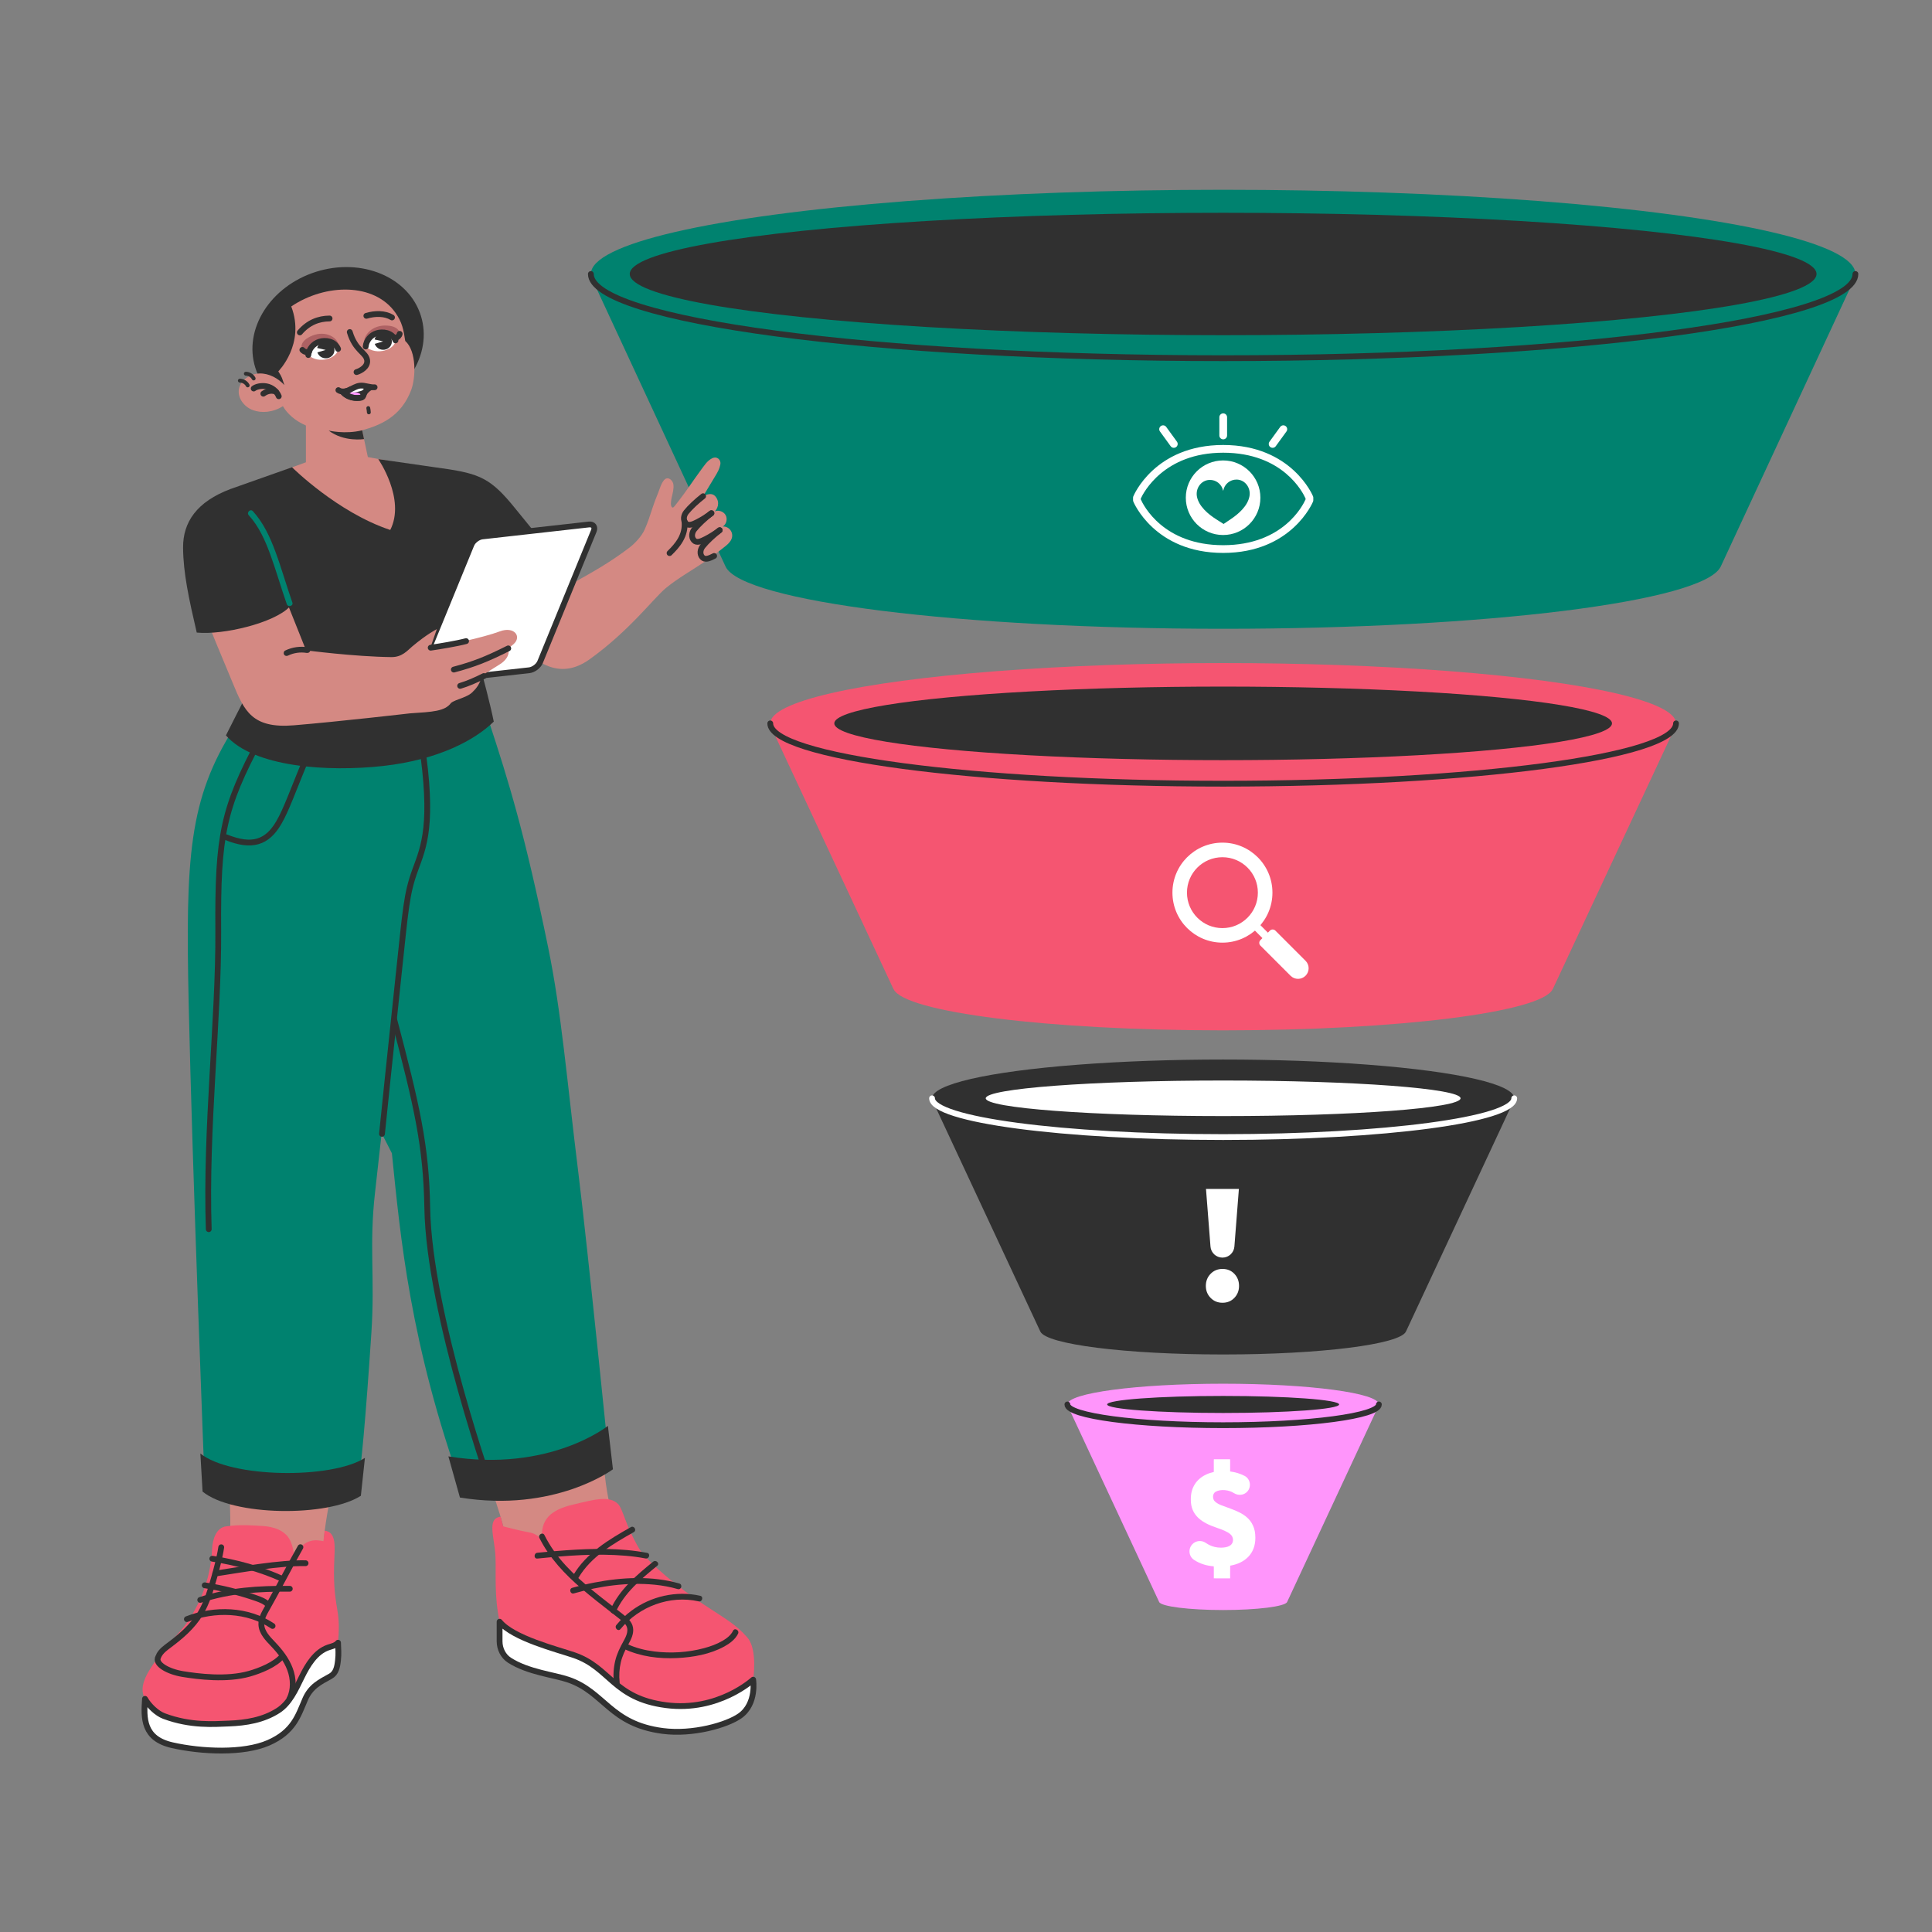 <?xml version="1.0" encoding="utf-8"?>
<!-- Generator: Adobe Illustrator 27.5.0, SVG Export Plug-In . SVG Version: 6.00 Build 0)  -->
<svg version="1.1" xmlns="http://www.w3.org/2000/svg" xmlns:xlink="http://www.w3.org/1999/xlink" x="0px" y="0px"
	 viewBox="0 0 500 500" style="enable-background:new 0 0 500 500;" xml:space="preserve">
<rect x="0" y="0" width="500" height="500" fill="#808080" stroke="none"/>
<g id="Funnel_piece_4">
	<g id="Funnel_4_00000067236656193902083480000002953069590475951805_">
		<g id="Funnel_4">
			<path style="fill:#FF95FB;" d="M356.772,363.822h-80.447l23.664,50.779h0.003c0.524,1.157,7.734,2.074,16.555,2.074
				c8.821,0,16.031-0.917,16.555-2.074h0.003L356.772,363.822z"/>
			<g>
				<path style="fill:#FF95FB;" d="M356.856,363.473c0,2.965-18.047,5.368-40.309,5.368c-22.262,0-40.309-2.403-40.309-5.368
					c0-2.965,18.047-5.368,40.309-5.368C338.81,358.105,356.856,360.508,356.856,363.473z"/>
				<path style="fill:none;stroke:#303030;stroke-width:1.5;stroke-linecap:round;stroke-linejoin:round;stroke-miterlimit:10;" d="
					M356.856,363.473c0,2.965-18.047,5.368-40.309,5.368c-22.262,0-40.309-2.403-40.309-5.368"/>
				<path style="fill:#303030;" d="M346.565,363.473c0,1.217-13.439,2.204-30.017,2.204s-30.017-0.987-30.017-2.204
					c0-1.217,13.439-2.204,30.017-2.204S346.565,362.256,346.565,363.473z"/>
			</g>
		</g>
		<path id="Money_Sign" style="fill:#FFFFFF;" d="M324.274,394.822c-1.452-3.28-5.205-4.077-8.181-5.257
			c-0.654-0.259-1.178-0.558-1.572-0.895c-0.799-0.628-0.818-2.121,0.118-2.62c1.28-0.726,3.45-0.475,4.721,0.377
			c1.102,0.681,2.549,0.564,3.424-0.392c1.157-1.265,0.819-3.314-0.724-4.099c-1.151-0.588-2.378-0.946-3.689-1.118
			c-0.008-0.001-0.013-0.007-0.013-0.015c-0.017-0.007,0.03-3.163-0.015-3.153c0,0-4.195,0-4.195,0
			c-0.047-0.018,0.002,3.283-0.015,3.288c-0.656,0.177-1.323,0.349-1.91,0.633c-2.62,1.212-4.06,3.464-4.04,6.423
			c-0.088,4.287,3.049,6.157,6.609,7.353c0.777,0.259,1.487,0.53,2.129,0.811c1.104,0.529,2.177,1.099,2.181,2.383
			c-0.039,1.57-1.559,1.982-3.11,1.994c-1.127,0-2.146-0.236-3.059-0.71c-0.303-0.157-0.6-0.335-0.891-0.534
			c-1.079-0.737-2.528-0.604-3.439,0.332c-1.169,1.201-0.97,3.187,0.438,4.095c1.562,1,3.116,1.474,5.079,1.656
			c0.041-0.001,0,3.074,0.014,3.089c-0.004,0.046,4.195-0.001,4.21,0.015c0.009,0,0.015-0.007,0.015-0.015
			c0.012-0.015-0.024-3.266,0.013-3.267c3.86-0.659,6.565-3.153,6.511-7.265C324.883,396.715,324.68,395.679,324.274,394.822z"/>
	</g>
</g>
<g id="Funnel_piece_3">
	<g id="Funnel_3_00000063607326696175331150000006009171292403929264_">
		<g id="Funnel_3">
			<path style="fill:#303030;" d="M391.744,284.851H241.351l27.889,59.757h0.009c1.488,3.307,22.091,5.929,47.3,5.929
				c25.209,0,45.811-2.621,47.3-5.929h0.009L391.744,284.851z"/>
			<g>
				<ellipse style="fill:#303030;" cx="316.547" cy="284.239" rx="75.335" ry="10.033"/>
				<path style="fill:none;stroke:#FFFFFF;stroke-width:1.5;stroke-linecap:round;stroke-linejoin:round;stroke-miterlimit:10;" d="
					M391.882,284.239c0,5.541-33.729,10.033-75.335,10.033c-41.606,0-75.335-4.492-75.335-10.033"/>
				<g>
					<path style="fill:#FFFFFF;" d="M377.989,284.239c0,2.541-27.508,4.602-61.441,4.602s-61.441-2.06-61.441-4.602
						c0-2.541,27.508-4.602,61.441-4.602S377.989,281.698,377.989,284.239z"/>
				</g>
			</g>
		</g>
		<path id="Exclamation" style="fill:#FFFFFF;" d="M316.387,337.152c-1.242,0-2.272-0.423-3.089-1.268
			c-0.819-0.844-1.228-1.874-1.228-3.089c0-1.24,0.409-2.282,1.228-3.128c0.817-0.846,1.847-1.267,3.089-1.267
			c1.24,0,2.264,0.421,3.069,1.267c0.805,0.846,1.207,1.888,1.207,3.128c0,1.215-0.402,2.245-1.207,3.089
			C318.651,336.73,317.627,337.152,316.387,337.152z M313.273,322.607l-1.164-14.92h8.515l-1.164,14.92
			c-0.126,1.615-1.474,2.862-3.094,2.862l0,0C314.746,325.469,313.399,324.222,313.273,322.607z"/>
	</g>
</g>
<g id="Funnel_piece_2">
	<g id="Funnel_2_00000016753969038830768180000015040013180521953195_">
		<g id="Funnel_2">
			<path style="fill:#F55571;" d="M433.488,188.268H199.607l31.641,67.741h0.021c2.848,5.944,39.928,10.648,85.278,10.648
				c45.35,0,82.431-4.704,85.279-10.648h0.021L433.488,188.268z"/>
			<g>
				<ellipse style="fill:#F55571;" cx="316.547" cy="187.21" rx="117.206" ry="15.609"/>
				<path style="fill:none;stroke:#303030;stroke-width:1.5;stroke-linecap:round;stroke-linejoin:round;stroke-miterlimit:10;" d="
					M433.754,187.21c0,8.621-52.475,15.609-117.207,15.609c-64.731,0-117.206-6.988-117.206-15.609"/>
				<ellipse style="fill:#303030;" cx="316.547" cy="187.21" rx="100.637" ry="9.52"/>
			</g>
		</g>
		<g id="Magnifying_Glass_00000098929252732502568410000016139928276379024273_">
			<path style="fill:#FFFFFF;" d="M316.366,218.075c-7.15,0-12.94,5.8-12.94,12.94c0,7.15,5.79,12.94,12.94,12.94
				c7.14,0,12.94-5.79,12.94-12.94C329.306,223.875,323.507,218.075,316.366,218.075z M316.366,240.195c-5.07,0-9.18-4.11-9.18-9.18
				c0-5.07,4.11-9.17,9.18-9.17c5.06,0,9.17,4.1,9.17,9.17C325.536,236.085,321.427,240.195,316.366,240.195z"/>
			<g>
				<path style="fill:#FFFFFF;" d="M327.636,243.288c-0.256,0-0.512-0.098-0.707-0.293l-2.123-2.123
					c-0.391-0.391-0.391-1.023,0-1.414c0.391-0.391,1.023-0.391,1.414,0l2.123,2.123c0.391,0.391,0.391,1.023,0,1.414
					C328.148,243.191,327.892,243.288,327.636,243.288z"/>
			</g>
			<path style="fill:#FFFFFF;" d="M337.871,248.646l-7.803-7.803c-0.391-0.391-1.023-0.391-1.414,0l-2.464,2.464
				c-0.391,0.391-0.391,1.023,0,1.414l7.803,7.803c0.534,0.535,1.236,0.802,1.939,0.802c0.702,0,1.404-0.267,1.939-0.802
				c0.518-0.518,0.804-1.207,0.804-1.939C338.675,249.852,338.389,249.164,337.871,248.646z"/>
		</g>
	</g>
</g>
<g id="Funnel_piece_1">
	<g id="Funnel_1_00000049199496072658650210000017245280626967242121_">
		<g id="Funnel_1">
			<path style="fill:#00826F;" d="M479.865,72.269H153.27l34.406,74.14c0.036,0.096,0.085,0.191,0.133,0.287l0.001,0.003l0,0
				c4.467,8.951,60.392,16.028,128.737,16.028c68.345,0,124.27-7.077,128.737-16.028h0.009L479.865,72.269z"/>
			<g>
				<ellipse style="fill:#00826F;" cx="316.547" cy="70.908" rx="163.632" ry="21.792"/>
				<path style="fill:none;stroke:#303030;stroke-width:1.5;stroke-linecap:round;stroke-linejoin:round;stroke-miterlimit:10;" d="
					M480.179,70.908c0,12.035-73.26,21.792-163.632,21.792s-163.632-9.757-163.632-21.792"/>
				<ellipse style="fill:#303030;" cx="316.547" cy="70.908" rx="153.569" ry="15.839"/>
			</g>
		</g>
		<g id="Eye">
			<g>
				<g>
					<path style="fill:#FFFFFF;" d="M316.571,143.096c-0.01-0.001-0.02-0.001-0.026,0c-0.002,0-0.004,0-0.006,0
						c-17.762-0.016-23.181-13.148-23.233-13.281c-0.046-0.118-0.07-0.243-0.07-0.369v-0.634c0-0.126,0.024-0.251,0.07-0.369
						c0.053-0.132,5.472-13.265,23.233-13.281c0.005,0,0.012,0,0.02,0c0.005,0,0.012,0,0.019,0
						c17.762,0.016,23.181,13.149,23.233,13.281c0.046,0.118,0.07,0.243,0.07,0.369v0.634c0,0.126-0.024,0.251-0.07,0.369
						c-0.053,0.132-5.472,13.265-23.233,13.281C316.574,143.096,316.573,143.096,316.571,143.096z M295.235,129.243
						c0.666,1.505,5.809,11.848,21.323,11.853c15.508-0.005,20.653-10.341,21.322-11.853v-0.228
						c-0.666-1.505-5.809-11.848-21.322-11.853c-15.386,0.005-20.671,10.427-21.323,11.858V129.243z"/>
				</g>
				<g>
					<path style="fill:#FFFFFF;" d="M316.536,119.162c-5.33,0-9.65,4.32-9.65,9.65c0,5.33,4.32,9.65,9.65,9.65
						c5.33,0,9.65-4.32,9.65-9.65C326.187,123.482,321.866,119.162,316.536,119.162z M318.536,134.342l-1.87,1.26l-1.91-1.21
						c-2.06-1.31-4.48-3.34-4.98-5.82c-0.43-2.15,1.04-4.28,3.22-4.37c1.73-0.07,3.2,1.13,3.53,2.75c0.01,0.01,0.02,0.02,0.03,0.03
						c0.01-0.01,0.02-0.02,0.03-0.03c0.29-1.63,1.73-2.86,3.46-2.84c2.19,0.04,3.7,2.13,3.32,4.29
						C322.927,130.902,320.566,132.982,318.536,134.342z"/>
				</g>
			</g>
			<g>
				<path style="fill:#FFFFFF;" d="M316.568,113.701c-0.553,0-1-0.448-1-1v-4.723c0-0.552,0.447-1,1-1c0.553,0,1,0.448,1,1v4.723
					C317.568,113.253,317.12,113.701,316.568,113.701z"/>
			</g>
			<g>
				<path style="fill:#FFFFFF;" d="M303.785,115.897c-0.31,0-0.614-0.143-0.81-0.412l-2.776-3.821
					c-0.325-0.447-0.226-1.072,0.221-1.397c0.447-0.324,1.072-0.226,1.397,0.221l2.776,3.821c0.325,0.447,0.226,1.072-0.221,1.397
					C304.195,115.835,303.99,115.897,303.785,115.897z"/>
			</g>
			<g>
				<path style="fill:#FFFFFF;" d="M329.35,115.897c-0.204,0-0.409-0.062-0.587-0.191c-0.446-0.325-0.546-0.95-0.221-1.397
					l2.775-3.821c0.323-0.447,0.949-0.546,1.397-0.221c0.446,0.325,0.546,0.95,0.221,1.397l-2.775,3.821
					C329.964,115.754,329.659,115.897,329.35,115.897z"/>
			</g>
		</g>
	</g>
</g>
<g id="Character">
	<g id="Character_00000024714155369774172040000014179486488050360489_">
		<g id="Legs_00000080916269731802121950000000883054153555000473_">
			<g id="Leg_00000106838774943283000520000000163056838049904783_">
				<path style="fill:#D48983;" d="M127.376,385.748c2.575,8.029,5.552,15.665,3.006,22.155c-1.305,3.325-1.562,9.806,4.521,13.43
					c5.2,3.097,11.061,2.657,16.465,5.776c2.286,1.319,4.393,2.993,6.594,4.458c3.041,2.025,6.198,3.921,9.573,5.273
					c3.166,1.269,6.525,2.668,9.963,2.675c2.115,0.004,5.089-0.523,5.896-2.576l0.615-0.098c0.559,0.191,1.096,0.204,1.616,0.161
					c0.673-0.054,1.248-0.297,1.773-0.796c0,0,1.156-0.205,1.327-0.224c1.132-0.128,1.699-0.771,2.111-1.69
					c0.591-0.182,1.423-1.04,1.609-1.601c0.85-2.56-1.039-4.872-2.824-6.37c-0.877-0.736-1.827-1.374-2.804-1.955
					c-6.699-3.985-18.49-15.561-22.39-19.966c-3.51-3.964-6.693-11.675-7.874-22.445c-1.937-12.38-10.15-89.371-13.259-109.031
					c-3.109-19.66-10.111-48.639-19.267-84.633l-53.433-2.58l-1.83,41.394l37.931,71.619
					C108.559,343.256,125.812,381.416,127.376,385.748z"/>
				<path style="fill:#00826F;" d="M125.386,177.778l0.938,8.268c5.466,16.616,9.459,29.593,15.515,59.026
					c3.487,16.947,4.856,34.364,7.848,58.525c2.46,19.86,8.002,74.988,8.002,74.988s-14.473,11.129-37.87,7.341
					c-13.782-38.238-16.22-66.154-18.397-87.457l-36.2-70.945l4.844-54.403L125.386,177.778z"/>
				<path style="fill:none;stroke:#303030;stroke-width:1.5;stroke-linecap:round;stroke-linejoin:round;stroke-miterlimit:10;" d="
					M101.958,263.632c5.92,22.506,8.349,32.839,8.619,48.98c0.461,27.515,17.101,74.07,17.101,74.07"/>
				<g>
					<path style="fill:#F55571;" d="M140.332,398.752c-0.659-5.625,2.352-8.02,7.903-9.346c5.551-1.326,9.455-2.469,11.747-0.134
						c1.269,1.294,1.833,5.436,5.395,11.444c2.184,3.683,11.079,10.793,16.583,14.427c5.807,3.834,8.511,5.241,11.479,8.675
						c2.685,3.107,1.48,10.876,1.48,10.876s-9.016,8.357-22.551,6.599c-13.707-1.78-14.405-9.728-23.816-12.941
						c-4.482-1.53-15.769-4.366-19.258-8.653c-1.423-6.688-0.882-12.2-1.06-16.761c-0.198-5.069-2.388-9.929,1.329-10.423
						l0.663,2.506c0,0,4.53,1.194,6.701,1.552C139.343,396.973,140.332,398.752,140.332,398.752z"/>
					
						<path style="fill:#FFFFFF;stroke:#303030;stroke-width:1.5;stroke-linecap:round;stroke-linejoin:round;stroke-miterlimit:10;" d="
						M172.368,441.294c-13.707-1.78-14.405-9.728-23.816-12.941c-4.482-1.53-15.769-4.366-19.258-8.653v5.066
						c0,1.97,0.931,3.842,2.532,4.882c4.771,3.1,11.567,3.79,15.248,5.047c9.411,3.213,10.768,11.496,24.475,13.277
						c7.734,1.005,16.585-1.534,19.945-3.911c4.421-3.129,3.425-9.365,3.425-9.365S185.903,443.052,172.368,441.294z"/>
					<g>
						<g>
							<path style="fill:#303030;" d="M139.602,398.03c2.59,5.178,6.59,9.389,10.948,13.128c2.464,2.114,5.029,4.106,7.589,6.101
								c0.662,0.516,1.324,1.032,1.985,1.549c0.599,0.469,1.251,0.928,1.715,1.54c1.066,1.409,0.288,3-0.461,4.352
								c-0.907,1.639-1.719,3.263-2.156,5.098c-0.435,1.829-0.557,3.724-0.358,5.593c0.101,0.95,1.602,0.96,1.5,0
								c-0.186-1.74-0.101-3.49,0.304-5.194c0.39-1.638,1.082-3.094,1.9-4.554c0.749-1.338,1.52-2.833,1.257-4.415
								c-0.274-1.648-1.589-2.659-2.824-3.624c-5.004-3.913-10.206-7.715-14.536-12.395c-2.209-2.388-4.111-5.024-5.568-7.937
								C140.465,396.409,139.171,397.168,139.602,398.03L139.602,398.03z"/>
						</g>
					</g>
					<g>
						<g>
							<path style="fill:#303030;" d="M161.617,426.786c4.214,1.957,8.992,2.539,13.6,2.318c4.144-0.198,8.533-0.97,12.21-2.983
								c1.415-0.774,2.858-1.835,3.581-3.322c0.42-0.865-0.873-1.626-1.295-0.757c-0.562,1.156-1.625,1.964-2.721,2.603
								c-1.503,0.876-3.16,1.462-4.835,1.909c-4.14,1.104-8.556,1.372-12.806,0.844c-2.39-0.297-4.787-0.89-6.977-1.907
								C161.504,425.087,160.741,426.379,161.617,426.786L161.617,426.786z"/>
						</g>
					</g>
					<g>
						<g>
							<path style="fill:#303030;" d="M181.205,412.984c-6.135-1.381-12.741,0.115-17.778,3.857
								c-1.448,1.076-2.76,2.307-3.907,3.702c-0.608,0.74,0.447,1.807,1.061,1.061c4.813-5.856,12.771-8.852,20.225-7.173
								C181.747,414.642,182.148,413.196,181.205,412.984L181.205,412.984z"/>
						</g>
					</g>
					<g>
						<g>
							<path style="fill:#303030;" d="M169.029,404.166c-4.274,3.48-8.66,7.167-10.99,12.294c-0.396,0.872,0.896,1.636,1.295,0.757
								c2.28-5.016,6.575-8.586,10.756-11.99C170.838,404.617,169.772,403.561,169.029,404.166L169.029,404.166z"/>
						</g>
					</g>
					<g>
						<g>
							<path style="fill:#303030;" d="M148.503,412.373c6.767-1.918,13.945-2.942,20.974-2.244c2.006,0.199,3.99,0.57,5.927,1.126
								c0.93,0.267,1.326-1.18,0.399-1.446c-7.104-2.039-14.772-1.632-21.958-0.249c-1.933,0.372-3.848,0.83-5.741,1.367
								C147.177,411.189,147.571,412.637,148.503,412.373L148.503,412.373z"/>
						</g>
					</g>
					<g>
						<g>
							<path style="fill:#303030;" d="M163.266,395.219c-5.639,3.19-11.481,6.654-14.874,12.384
								c-0.493,0.833,0.803,1.588,1.295,0.757c3.256-5.501,8.927-8.787,14.336-11.846
								C164.864,396.039,164.109,394.743,163.266,395.219L163.266,395.219z"/>
						</g>
					</g>
					<g>
						<g>
							<path style="fill:#303030;" d="M139.069,403.353c7.552-0.758,15.217-1.374,22.801-0.73c1.745,0.148,3.48,0.376,5.201,0.703
								c0.943,0.18,1.348-1.266,0.399-1.446c-6.925-1.317-14.058-1.151-21.058-0.663c-2.451,0.171-4.898,0.391-7.342,0.636
								C138.118,401.949,138.108,403.45,139.069,403.353L139.069,403.353z"/>
						</g>
					</g>
				</g>
				<path style="fill:#303030;" d="M157.324,369.013c0,0-15.087,12.139-41.283,7.898l2.988,10.649
					c24.554,3.975,39.598-7.307,39.598-7.307L157.324,369.013z"/>
			</g>
			<g id="Leg_00000150790626040792756630000012058183066495298465_">
				<path style="fill:#D48983;" d="M94.654,296.163c5.685-40.704,8.724-73.318,8.724-73.318s10.776-18.83,12.05-34.97l-48.912-2.361
					c-9.597,19.852-11.571,27.765-12.023,65.727c-0.332,27.917,1.074,34.742,1.202,47.818c0.241,24.687,1.032,41.696,2.236,62.392
					c1.277,21.944,2.572,36.318,0.823,41.431c-2.108,6.159-3.475,9.851-6.122,14.045c-4.688,7.428-9.774,10.241-12.407,15.485
					c-0.541,1.077-1.155,3.851,0.526,4.232c-0.094,0.953,0.09,1.801,0.731,2.364c0.781,0.686,1.924,0.882,2.988,0.458
					c0.03,0.613,0.368,1.692,1.556,2.054c1.481,0.451,2.998-0.074,3.439-0.565c0.448,1.205,1.196,2.106,3.062,2.094
					c1.237-0.008,2.378-0.855,2.811-1.571c-0.026,1.111,1.381,2.143,2.325,2.352c4.573,1.012,6.679-1.477,9.095-3.726
					c2.084-1.941,3.548-4.501,5.07-6.913c1.966-3.115,3.205-6.718,4.76-8.338c1.457-1.519,4.604-2.671,6.448-5.517
					c2.897-4.472,1.785-8.977,0.78-12.821c0.102-1.157-0.239-6.861,0.216-10.377c0.647-5.002,2.033-11.89,3.25-18.783
					c1.246-7.06,5.139-31.094,5.48-44.826C93.102,318.794,93.526,304.236,94.654,296.163z"/>
				<g>
					<path style="fill:#00826F;" d="M63.575,181.177l-2.954,7.091c-11.795,18.52-12.61,33.728-11.795,71.284
						c0.938,43.235,4.15,124.651,4.15,124.651c7.233,5.904,31.525,6.224,39.574,1.057c0.906-5.315,2.122-18.479,3.569-40.415
						c0.94-14.248-0.626-22.41,0.933-36.154c4.639-40.883,8.542-78.438,8.542-78.438s18.229-17.099,19.793-52.476L63.575,181.177z"
						/>
					<path style="fill:#303030;" d="M51.854,376.161l0.57,9.865c7.784,6.354,32.306,6.639,40.968,1.078l1.05-9.805
						C85.78,382.859,59.638,382.516,51.854,376.161z"/>
					<g>
						
							<path style="fill:none;stroke:#303030;stroke-width:1.5;stroke-linecap:round;stroke-linejoin:round;stroke-miterlimit:10;" d="
							M98.858,293.442c0,0,2.592-25.226,4.254-40.669c1.903-17.689,2.049-21.377,4.382-27.739c2.175-5.93,4.801-11.707,1.571-33.063
							"/>
						
							<path style="fill:none;stroke:#303030;stroke-width:1.5;stroke-linecap:round;stroke-linejoin:round;stroke-miterlimit:10;" d="
							M62.519,189.832c7.417,2.828,39.682,7.883,62.279-2.754"/>
						
							<path style="fill:none;stroke:#303030;stroke-width:1.5;stroke-linecap:round;stroke-linejoin:round;stroke-miterlimit:10;" d="
							M80.566,193.099c-5.025,12.114-6.394,16.35-8.429,19.827c-2.969,5.073-6.857,6.498-13.63,3.743"/>
						
							<path style="fill:none;stroke:#303030;stroke-width:1.5;stroke-linecap:round;stroke-linejoin:round;stroke-miterlimit:10;" d="
							M67.359,191.18c-9.67,18.129-11.035,24.999-10.877,49.77c0.145,22.714-3.328,50.966-2.459,77.168"/>
					</g>
				</g>
				<g>
					<path style="fill:#F55571;" d="M84.031,396.136c2.8,0.332,2.657,3.61,2.518,6.666c-0.302,6.647,0.035,9.556,0.732,13.726
						c0.531,3.177,0.474,5.211,0.203,8.604c0,0-1.635,0.919-2.532,1.229c-3.286,1.133-5.319,4.504-6.896,7.723
						c-1.576,3.219-3.13,6.719-6.08,8.609c-5.822,3.728-14.087,3.691-20.617,3.368c-2.104-0.104-5.492-0.749-7.488-1.451
						c-1.996-0.702-5.281-3.054-6.348-4.951c-1.979-3.517,1.156-7.518,3.427-10.837c2.27-3.319,5.415-5.903,7.681-9.225
						c3.63-5.323,5.987-12.099,6.259-18.662c0.111-2.695,1.143-5.582,3.597-5.91c3.956-0.53,6.38-0.266,9.406-0.105
						c2.799,0.149,5.925,1.099,7.179,3.719c0.693,1.449,1.053,3.133,1.019,4.753c1.05-1.9,1.841-3.482,3.231-4.172
						c1.325-0.658,2.433-0.763,4.377-0.363C83.7,398.851,84.031,396.136,84.031,396.136z"/>
					
						<path style="fill:none;stroke:#303030;stroke-width:1.5;stroke-linecap:round;stroke-linejoin:round;stroke-miterlimit:10;" d="
						M77.753,400.409c-2.557,4.469-6.16,11.487-8.717,15.956c-0.712,1.244-1.447,2.579-1.4,4.028
						c0.067,2.076,1.677,3.678,3.077,5.152c1.784,1.879,3.428,3.977,4.346,6.445c0.918,2.467,1.031,5.361-0.165,7.694"/>
					
						<path style="fill:none;stroke:#303030;stroke-width:1.5;stroke-linecap:round;stroke-linejoin:round;stroke-miterlimit:10;" d="
						M57.255,400.433c-0.385,2.58-1.254,5.803-1.859,7.912c-0.917,3.2-1.854,6.445-3.566,9.266c-2.018,3.327-5.004,5.88-8.071,8.171
						c-0.963,0.719-1.969,1.452-2.567,2.518"/>
					
						<path style="fill:none;stroke:#303030;stroke-width:1.5;stroke-linecap:round;stroke-linejoin:round;stroke-miterlimit:10;" d="
						M73.089,428.549c-1.773,2.246-5.85,3.848-8.539,4.61c-5.911,1.675-13.254,0.734-17.278,0.078
						c-3.66-0.597-7.328-2.538-6.321-4.415"/>
					
						<path style="fill:#FFFFFF;stroke:#303030;stroke-width:1.5;stroke-linecap:round;stroke-linejoin:round;stroke-miterlimit:10;" d="
						M59.206,446.048c4.449-0.17,8.916-0.886,12.772-3.355c2.95-1.889,4.504-5.39,6.08-8.609c1.576-3.219,3.61-6.59,6.896-7.723
						c0.897-0.309,1.92-0.477,2.532-1.229c0.057,2.029,0.187,2.733-0.014,4.577c-0.182,1.678-0.499,3.291-1.924,4.087
						c-2.688,1.5-5.124,2.605-6.588,6.012c-1.786,4.156-2.96,8.364-9.469,11.219c-6.472,2.84-17.311,2.349-24.903,0.636
						c-7.551-1.703-7.43-6.972-7.063-12.005c1.007,1.79,3.072,3.764,4.927,4.459C49.371,446.708,55.451,446.191,59.206,446.048z"/>
					
						<path style="fill:none;stroke:#303030;stroke-width:1.5;stroke-linecap:round;stroke-linejoin:round;stroke-miterlimit:10;" d="
						M70.543,420.798c-6.451-4.321-14.997-4.56-22.179-1.766"/>
					
						<path style="fill:none;stroke:#303030;stroke-width:1.5;stroke-linecap:round;stroke-linejoin:round;stroke-miterlimit:10;" d="
						M69.47,415.368c-0.839-0.915-2.026-1.368-3.177-1.765c-4.34-1.496-8.799-2.611-13.317-3.327"/>
					
						<path style="fill:none;stroke:#303030;stroke-width:1.5;stroke-linecap:round;stroke-linejoin:round;stroke-miterlimit:10;" d="
						M51.822,414.056c7.757-2.503,15.057-2.943,23.175-2.884"/>
					
						<path style="fill:none;stroke:#303030;stroke-width:1.5;stroke-linecap:round;stroke-linejoin:round;stroke-miterlimit:10;" d="
						M73.148,408.653c-5.554-2.556-12.2-4.347-18.206-5.262"/>
					
						<path style="fill:none;stroke:#303030;stroke-width:1.5;stroke-linecap:round;stroke-linejoin:round;stroke-miterlimit:10;" d="
						M55.715,407.233c6.647-1.007,16.654-2.825,23.369-2.673"/>
				</g>
			</g>
		</g>
		<g id="Arm_00000085236988337482464790000011708221374914155186_">
			<path style="fill:#D48983;" d="M189.204,137.465c-0.428-0.76-1.278-1.291-2.145-1.194c0.927-0.605,1.271-1.954,0.748-2.929
				c-0.523-0.975-1.838-1.434-2.855-0.996c0.611-0.473,1.52-2.183,0.269-3.788c-1.178-1.511-3.197-0.075-3.252-0.141
				c0,0,2.387-3.979,2.883-4.779c0.941-1.521,1.308-2.218,1.557-3.349c0.287-1.304-0.846-2.309-2.105-1.685
				c-1.344,0.667-2.059,1.915-3.217,3.47c-1.418,1.903-3.698,5.349-5.455,7.571c-0.962,1.217-1.272,1.785-1.585,1.698
				c-0.66-0.184-0.37-1.919-0.206-2.635c0.251-1.094,0.584-2.207,0.433-3.34c-0.108-0.81-0.938-1.826-1.858-1.525
				c-0.22,0.072-0.401,0.232-0.555,0.405c-0.768,0.863-1.138,2.354-1.581,3.417c-0.529,1.272-1.01,2.565-1.439,3.874
				c-0.593,1.808-1.149,3.595-1.991,5.484c-0.841,1.889-2.728,3.769-3.933,4.686c-5.098,3.882-9.35,6.229-14.921,9.35
				c-6.054-6.921-12.64-14.922-16.691-19.714c-4.047-4.787-6.033-6.308-8.576-7.107c-2.663-0.837-4.153-1.217-7.498-1.715
				c-3.537,5.726-1.697,17.799,7.329,30.625c2.68,3.807,7.996,9.88,10.998,12.838c3.003,2.958,9.819,11.227,18.99,4.67
				c10.325-7.382,16.66-15.903,19.779-18.467c3.119-2.564,6.847-4.652,10.335-6.997c1.474-0.991,2.858-2.115,4.262-3.201
				c1.191-0.921,2.805-2.047,2.544-3.771C189.428,137.955,189.336,137.699,189.204,137.465z"/>
			<path style="fill:none;stroke:#303030;stroke-width:1.5;stroke-linecap:round;stroke-linejoin:round;stroke-miterlimit:10;" d="
				M177.132,134.864c0.437,3.746-1.885,6.372-3.85,8.278"/>
			<g>
				<path style="fill:none;stroke:#303030;stroke-width:1.5;stroke-linecap:round;stroke-linejoin:round;stroke-miterlimit:10;" d="
					M184.141,132.805c-1.136,0.86-2.344,1.623-3.609,2.279c-1.293,0.671-2.391,1.105-3.08,0.32
					c-0.689-0.785-0.549-1.977,0.141-2.846c0.999-1.258,2.767-2.895,4.375-4.142"/>
				<path style="fill:none;stroke:#303030;stroke-width:1.5;stroke-linecap:round;stroke-linejoin:round;stroke-miterlimit:10;" d="
					M186.255,137.212c-1.136,0.86-2.344,1.623-3.609,2.279c-1.293,0.671-2.391,1.105-3.08,0.32
					c-0.689-0.785-0.549-1.977,0.141-2.846c0.999-1.259,2.767-2.895,4.375-4.142"/>
				<path style="fill:none;stroke:#303030;stroke-width:1.5;stroke-linecap:round;stroke-linejoin:round;stroke-miterlimit:10;" d="
					M184.82,143.88c-1.294,0.671-2.391,1.105-3.08,0.32c-0.689-0.785-0.549-1.977,0.141-2.846c0.999-1.258,2.767-2.895,4.375-4.142"
					/>
			</g>
			<path style="fill:none;stroke:#303030;stroke-width:1.5;stroke-linecap:round;stroke-linejoin:round;stroke-miterlimit:10;" d="
				M147.985,151.062c-2.47,1.772-4.464,4.446-5.696,6.921"/>
			<path style="fill:#303030;" d="M124.584,157.056c0.199-0.07,0.4-0.133,0.598-0.205c2.85-1.039,5.667-2.297,8.018-4.245
				c3.468-2.874,6.571-6.42,8.873-10.368c-2.702-3.259-5.915-7.161-8.71-10.626c-6.26-7.759-9.069-9.003-18.789-10.404
				c-3.868,6.74-1.154,18.163,2.026,24.56C118.086,148.756,121.133,152.915,124.584,157.056z"/>
		</g>
		<g id="Head_00000016773547294843701640000009293599904787206041_">
			<g id="Hair_00000076598162930811319530000001971448890973470865_">
				<g id="Hair">
					<path style="fill:#303030;" d="M108.912,81.679c3.154,9.994-3.876,21.122-15.703,24.855
						c-11.827,3.733-23.972-1.343-27.126-11.337c-3.154-9.994,3.876-21.122,15.703-24.855
						C93.612,66.609,105.757,71.685,108.912,81.679z"/>
				</g>
			</g>
			<path style="fill:#D48983;" d="M104.872,88.235c-0.435-2.969-0.808-4.807-2.488-7.231c-5.439-7.85-18.092-7.704-27.008-1.694
				c3.705,9.752-3.352,16.803-3.352,16.803c1.043,1.596,0.952,1.754,1.573,3.542c-1.628-1.753-3.945-3.053-6.408-3.001
				c-2.463,0.052-4.957,1.73-5.358,4.057c-0.396,2.301,1.349,4.589,3.614,5.426c2.265,0.837,5.232,0.612,7.766-1.021l0.003-0.002
				c1.119,1.95,3.177,3.805,5.955,5.003l0,9.521l-5.146,1.881c0,0,12.921,19.846,26.372,17.612
				c13.251-2.201,0.962-19.692,0.962-19.692l-6.156-1.155l-1.476-6.925c4.633-1.309,10.027-3.422,12.676-10.391
				C107.62,97.767,107.853,90.915,104.872,88.235z"/>
			<g>
				<g>
					<path style="fill:#303030;" d="M63.623,97.218c0.05,0,0.1,0.002,0.15,0.005c0.025,0.002,0.05,0.004,0.075,0.007
						c0.054,0.006,0.065,0.035-0.029-0.004c0.042,0.018,0.102,0.018,0.148,0.028c0.049,0.011,0.097,0.024,0.145,0.038
						c0.043,0.013,0.086,0.027,0.129,0.042c0.024,0.008,0.047,0.018,0.07,0.026c0.084,0.031-0.078-0.036-0.022-0.009
						c0.091,0.044,0.18,0.088,0.266,0.14c0.039,0.023,0.076,0.048,0.114,0.074c0.021,0.014,0.041,0.029,0.061,0.044
						c0.05,0.035-0.086-0.07-0.018-0.014c0.077,0.064,0.152,0.131,0.221,0.203c0.035,0.036,0.068,0.074,0.1,0.112
						c0.013,0.015,0.024,0.032,0.038,0.047c-0.093-0.101-0.026-0.034-0.006-0.005c0.058,0.082,0.11,0.168,0.156,0.257
						c0.122,0.232,0.464,0.321,0.684,0.179c0.236-0.152,0.31-0.436,0.179-0.684c-0.47-0.897-1.454-1.479-2.463-1.486
						c-0.262-0.002-0.512,0.231-0.5,0.5C63.135,96.991,63.342,97.216,63.623,97.218L63.623,97.218z"/>
				</g>
			</g>
			<g>
				<g>
					<path style="fill:#303030;" d="M62.077,99.011c0.05,0,0.1,0.002,0.15,0.005c0.025,0.002,0.05,0.004,0.075,0.007
						c0.054,0.006,0.065,0.035-0.029-0.004c0.042,0.018,0.102,0.018,0.148,0.028c0.049,0.011,0.097,0.024,0.145,0.038
						c0.043,0.013,0.086,0.027,0.129,0.042c0.024,0.008,0.047,0.018,0.07,0.026c0.084,0.031-0.078-0.036-0.022-0.009
						c0.091,0.044,0.18,0.088,0.266,0.14c0.039,0.024,0.076,0.048,0.114,0.074c0.021,0.014,0.041,0.029,0.061,0.044
						c0.05,0.035-0.086-0.07-0.018-0.014c0.077,0.064,0.152,0.131,0.221,0.204c0.035,0.036,0.068,0.074,0.1,0.112
						c0.013,0.015,0.025,0.032,0.038,0.047c-0.093-0.101-0.026-0.034-0.006-0.005c0.058,0.082,0.11,0.168,0.156,0.257
						c0.122,0.232,0.464,0.321,0.684,0.179c0.236-0.152,0.31-0.436,0.179-0.684c-0.47-0.897-1.454-1.479-2.463-1.486
						c-0.262-0.002-0.512,0.231-0.5,0.5C61.589,98.783,61.797,99.009,62.077,99.011L62.077,99.011z"/>
				</g>
			</g>
			<g>
				<path style="fill:#303030;" d="M85.062,111.432c0,0,4.241,1.031,8.666-0.073l0.485,2.274
					C94.212,113.633,89.056,114.464,85.062,111.432z"/>
				<path style="fill:none;stroke:#303030;stroke-width:1.5;stroke-linecap:round;stroke-linejoin:round;stroke-miterlimit:10;" d="
					M90.517,85.931c1.413,4.776,4.124,5.225,4.482,7.19c0.328,1.799-1.743,2.901-2.731,3.176"/>
				<g>
					<g>
						<path style="fill:#303030;" d="M94.823,105.734c0.04,0.185,0.073,0.371,0.098,0.559c-0.006-0.044-0.012-0.089-0.018-0.133
							c0.025,0.188,0.043,0.376,0.053,0.565c0.007,0.133,0.051,0.258,0.146,0.354c0.087,0.087,0.229,0.152,0.354,0.146
							c0.129-0.006,0.263-0.048,0.354-0.146c0.087-0.095,0.154-0.221,0.146-0.354c-0.024-0.422-0.08-0.843-0.169-1.256
							c-0.025-0.119-0.127-0.239-0.23-0.299c-0.107-0.063-0.265-0.089-0.385-0.05C94.903,105.207,94.764,105.46,94.823,105.734
							L94.823,105.734z"/>
					</g>
				</g>
				<g>
					<path style="fill:#AD6163;" d="M94.359,89.358c-0.706-2.071,1.485-5.062,5.229-5.107c3.75-0.046,4.37,2.048,3.487,3.041
						c-0.882,0.993-1.299,0.162-2.54-0.359C99.294,86.413,95.167,86.985,94.359,89.358z"/>
					<g>
						<path style="fill:#FFFFFF;" d="M94.641,89.675c0.138-1.55,1.302-2.957,2.843-3.436c1.541-0.479,3.961-0.247,4.867,1.854
							C102.265,90.432,97.439,92.216,94.641,89.675z"/>
						<path style="fill:#303030;" d="M101.355,88.874c-0.281,1.164-1.497,1.876-2.718,1.591c-1.22-0.285-1.982-1.461-1.701-2.625
							c0.281-1.164,1.498-1.876,2.718-1.591C100.874,86.535,101.636,87.71,101.355,88.874z"/>
						<polygon style="fill:#FFFFFF;" points="96.77,87.814 99.146,88.357 96.734,89.063 						"/>
						
							<path style="fill:none;stroke:#303030;stroke-width:1.5;stroke-linecap:round;stroke-linejoin:round;stroke-miterlimit:10;" d="
							M102.35,88.093c-0.906-2.101-3.326-2.333-4.867-1.854c-1.54,0.479-2.705,1.887-2.843,3.436"/>
						
							<path style="fill:none;stroke:#303030;stroke-width:1.5;stroke-linecap:round;stroke-linejoin:round;stroke-miterlimit:10;" d="
							M103.435,86.399c-0.102,0.511-0.538,0.938-1.051,1.03"/>
					</g>
					
						<path style="fill:none;stroke:#303030;stroke-width:1.5;stroke-linecap:round;stroke-linejoin:round;stroke-miterlimit:10;" d="
						M94.812,81.737c2.246-0.674,4.779-0.701,6.639,0.418"/>
				</g>
				<g>
					<path style="fill:#AD6163;" d="M87.663,89.569c-0.136-2.184-3.3-4.116-6.779-2.733c-3.485,1.385-3.262,3.557-2.068,4.139
						c1.194,0.583,1.262-0.345,2.212-1.298C81.979,88.723,86.012,87.683,87.663,89.569z"/>
					<g>
						<path style="fill:#FFFFFF;" d="M79.787,91.881c0.138-1.55,1.302-2.957,2.843-3.436c1.541-0.479,3.96-0.247,4.867,1.854
							C87.412,92.638,82.586,94.421,79.787,91.881z"/>
						<path style="fill:#303030;" d="M86.502,91.079c-0.281,1.164-1.497,1.876-2.718,1.591c-1.22-0.285-1.982-1.461-1.701-2.625
							c0.281-1.164,1.497-1.876,2.717-1.591C86.021,88.74,86.783,89.915,86.502,91.079z"/>
						<polygon style="fill:#FFFFFF;" points="81.917,90.02 84.293,90.562 81.881,91.268 						"/>
						
							<path style="fill:none;stroke:#303030;stroke-width:1.5;stroke-linecap:round;stroke-linejoin:round;stroke-miterlimit:10;" d="
							M87.497,90.299c-0.906-2.101-3.326-2.333-4.867-1.854c-1.541,0.479-2.706,1.886-2.843,3.436"/>
					</g>
					
						<path style="fill:none;stroke:#303030;stroke-width:1.5;stroke-linecap:round;stroke-linejoin:round;stroke-miterlimit:10;" d="
						M78.253,90.552c0.407,0.478,1.096,0.695,1.704,0.537"/>
					
						<path style="fill:none;stroke:#303030;stroke-width:1.5;stroke-linecap:round;stroke-linejoin:round;stroke-miterlimit:10;" d="
						M85.295,82.425c-2.849,0.019-5.508,1.045-7.697,3.605"/>
				</g>
				<g>
					<path style="fill:#303030;" d="M90.804,100.733c1.276,0.019,2.836,0.207,3.336,1.299c0.582-1.365,1.569-1.797,1.569-1.797
						s-1.239-0.619-2.546-0.426C91.856,100.001,90.804,100.733,90.804,100.733z"/>
					
						<path style="fill:#FF95FB;stroke:#303030;stroke-width:1.5;stroke-linecap:round;stroke-linejoin:round;stroke-miterlimit:10;" d="
						M88.714,101.42c0.43,0.591,2.129,1.975,4.696,1.488c0.558-0.124,0.565-0.477,0.729-0.876c-0.116-0.53-1.036-1.5-3.336-1.299
						C90.217,101.155,89.331,101.37,88.714,101.42z"/>
					<path style="fill:#FFFFFF;" d="M90.103,101.05c0,0,0.118,0.475,0.883,0.513c0.765,0.038,2.379-0.245,2.894-0.595
						c0.515-0.351,0.608-1.078,0.608-1.078s-1.034-0.284-1.693-0.044C92.136,100.085,90.333,100.969,90.103,101.05z"/>
					
						<path style="fill:none;stroke:#303030;stroke-width:1.5;stroke-linecap:round;stroke-linejoin:round;stroke-miterlimit:10;" d="
						M96.946,100.225c-1.27,0.11-2.517-0.56-3.783-0.417c-0.987,0.112-1.844,0.7-2.748,1.112c-0.904,0.412-2.036,0.63-2.84,0.046"/>
					
						<path style="fill:none;stroke:#303030;stroke-width:1.5;stroke-linecap:round;stroke-linejoin:round;stroke-miterlimit:10;" d="
						M95.826,100.265c-0.816,0.484-1.464,1.119-1.785,2.012c-0.052,0.145-0.127,0.493-0.631,0.63
						c-0.926,0.253-3.523,0.121-4.75-1.559"/>
				</g>
				<g>
					
						<path style="fill:none;stroke:#303030;stroke-width:1.5;stroke-linecap:round;stroke-linejoin:round;stroke-miterlimit:10;" d="
						M65.656,100.55c0.533-0.436,1.894-0.842,3.316-0.573c1.423,0.269,2.662,1.275,3.169,2.573"/>
					
						<path style="fill:none;stroke:#303030;stroke-width:1.5;stroke-linecap:round;stroke-linejoin:round;stroke-miterlimit:10;" d="
						M68.15,101.885c0.393-0.318,1.797-1.159,3.277-0.497"/>
				</g>
			</g>
		</g>
		<g id="Chest_00000116235754762544942980000018010695376336445871_">
			<g>
				<path id="Chest_00000075842567193612601080000005808225166446608777_" style="fill:#303030;" d="M75.578,120.925l-15.846,5.607
					c-4.371,15.184,4.246,32.81,4.246,32.81c1.572,9.576,2.382,15.622,2.382,15.622s-4.03,7.631-7.889,15.354
					c7.149,8.228,26.335,9.511,40.698,7.912c14.363-1.599,23.809-6.764,28.619-11.481c-0.903-4.555-3.169-12.942-3.169-12.942
					s-0.221-7.822,0.273-16.211c7.576-17.234-4.028-29.171-10.354-36.379L97.9,118.82c0,0,7.154,10.339,3.099,18.334
					C87.283,132.597,75.578,120.925,75.578,120.925z"/>
			</g>
		</g>
		<g id="Arm_00000051371352794968276070000005664252222762870183_">
			
				<path style="fill:#FFFFFF;stroke:#303030;stroke-width:1.5;stroke-linecap:round;stroke-linejoin:round;stroke-miterlimit:10;" d="
				M109.4,176.534l27.547-3.071c1.136-0.127,2.408-1.087,2.841-2.145l13.877-33.898c0.433-1.058-0.137-1.812-1.273-1.684
				l-27.557,3.092c-1.136,0.128-2.408,1.088-2.841,2.146l-13.867,33.874C107.694,175.906,108.264,176.66,109.4,176.534z"/>
			<g>
				<path style="fill:#D48983;" d="M106.077,184.617c0,0-18.559,2.148-30.038,3.092c-10.79,0.888-12.844-3.722-15.812-10.964
					c-4.841-11.815-6.488-14.807-10.007-26.653c-3.508-11.805-0.802-18.024,8.748-22.012c4.514,3.385,6.35,6.024,10.005,14.794
					c2.72,6.527,10.24,25.431,10.24,25.431s12.448,1.638,22.084,1.75c2.801,0.033,4.189-1.751,5.39-2.757
					c3.901-3.27,6.366-4.483,6.366-4.483l-1.59,4.562c3.576-0.142,13.76-2.419,17.87-3.972c3.754-1.418,5.816,1.363,3.531,3.338
					c-0.526,0.455-1.328,1.059-1.328,1.059s0.898,2.213-2.251,4.165c-3.149,1.953-4.652,2.93-4.652,2.93s-0.167,2.13-2.106,3.954
					c-1.337,1.662-4.512,2.05-5.79,3.059C115.146,184.095,111.938,184.232,106.077,184.617z"/>
				<g>
					<g>
						<path style="fill:#303030;" d="M74.539,169.667c1.478-0.718,3.208-0.965,4.804-0.693c0.399,0.068,0.808-0.106,0.923-0.524
							c0.099-0.36-0.122-0.854-0.524-0.923c-2.041-0.348-4.097-0.061-5.96,0.844c-0.364,0.177-0.462,0.696-0.269,1.026
							C73.731,169.769,74.174,169.844,74.539,169.667L74.539,169.667z"/>
					</g>
				</g>
				<path style="fill:none;stroke:#303030;stroke-width:1.5;stroke-linecap:round;stroke-linejoin:round;stroke-miterlimit:10;" d="
					M125.227,174.955c-2.234,1.122-4.189,1.962-6.142,2.548"/>
				<path style="fill:none;stroke:#303030;stroke-width:1.5;stroke-linecap:round;stroke-linejoin:round;stroke-miterlimit:10;" d="
					M120.622,165.922c-2.461,0.651-6.884,1.372-9.159,1.702"/>
				<path style="fill:none;stroke:#303030;stroke-width:1.5;stroke-linecap:round;stroke-linejoin:round;stroke-miterlimit:10;" d="
					M131.536,167.802c-5.473,2.742-8.832,4.1-14.086,5.486"/>
			</g>
			<path style="fill:#303030;" d="M50.916,163.706c6.84,0.684,19.995-2.465,24.025-6.65c0,0-2.656-7.982-3.816-11.146
				c-2.809-7.661-6.34-14.756-11.393-19.378c-8.885,3.302-12.389,8.674-12.35,15.174C47.421,148.292,48.876,154.928,50.916,163.706z
				"/>
			<g>
				<g>
					<path style="fill:#00826F;" d="M64.382,133.353c2.633,2.884,4.25,6.538,5.577,10.167c1.546,4.228,2.766,8.567,4.258,12.814
						c0.318,0.905,1.768,0.515,1.446-0.399c-1.538-4.376-2.783-8.852-4.4-13.199c-1.395-3.749-3.098-7.461-5.821-10.443
						C64.79,131.578,63.732,132.641,64.382,133.353L64.382,133.353z"/>
				</g>
			</g>
		</g>
	</g>
</g>
</svg>
